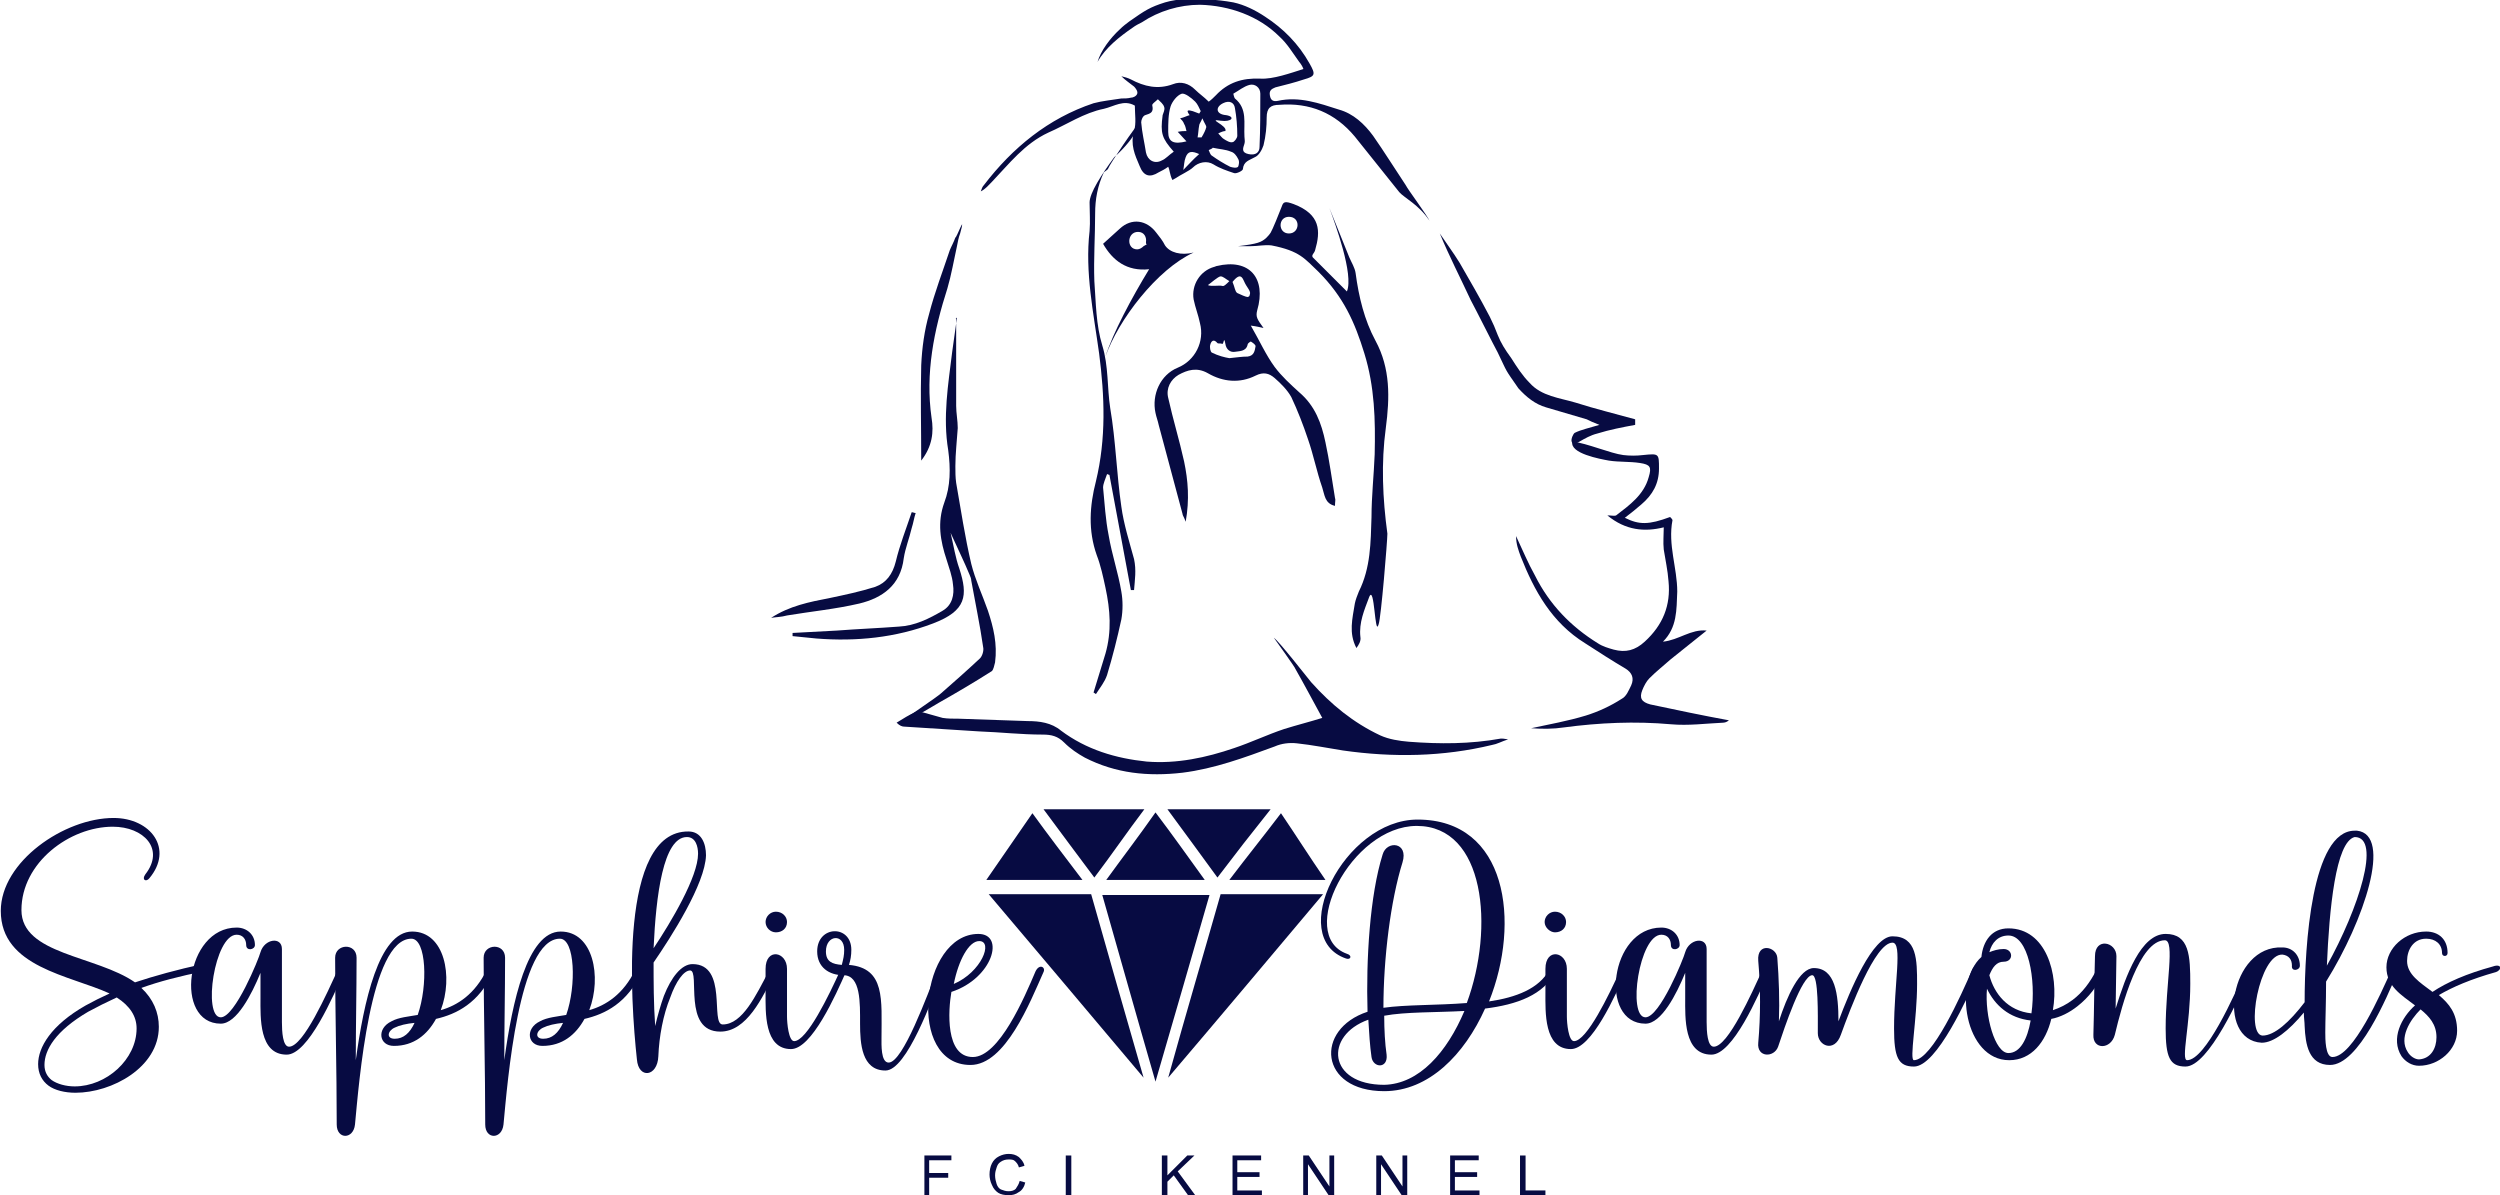 <?xml version="1.0" encoding="utf-8"?>
<!-- Generator: Adobe Illustrator 27.4.0, SVG Export Plug-In . SVG Version: 6.00 Build 0)  -->
<svg version="1.1" id="Warstwa_1" xmlns="http://www.w3.org/2000/svg" xmlns:xlink="http://www.w3.org/1999/xlink" x="0px" y="0px"
	 viewBox="0 0 314.8 150.5" style="enable-background:new 0 0 314.8 150.5;" xml:space="preserve">
<style type="text/css">
	.st0{fill:#070B42;}
	.st1{fill:#26E4FF;}
	.st2{fill:#FF0D86;}
</style>
<g>
	<g>
		<path class="st0" d="M152.3,112.7c-2.2,7.7-4.4,15.2-6.8,23.5c-2.4-8.3-4.5-15.8-6.7-23.5C143.4,112.7,147.7,112.7,152.3,112.7z"
			/>
		<path class="st0" d="M153.7,112.6c4.3,0,8.4,0,12.9,0c-6.4,7.6-12.6,15-19.5,23.1C149.4,127.4,151.6,120,153.7,112.6z"/>
		<path class="st0" d="M144,135.7c-6.8-8.1-13-15.4-19.5-23.1c4.5,0,8.5,0,12.9,0C139.5,120,141.6,127.4,144,135.7z"/>
		<path class="st0" d="M153.3,110.5c-2.1-2.9-4.1-5.6-6.3-8.6c4.4,0,8.5,0,13,0C157.6,104.9,155.5,107.6,153.3,110.5z"/>
		<path class="st0" d="M145.5,102.3c2.2,2.9,4.1,5.6,6.2,8.5c-4.2,0-8.1,0-12.4,0C141.4,107.9,143.4,105.3,145.5,102.3z"/>
		<path class="st0" d="M131.4,101.9c4.4,0,8.4,0,12.7,0c-2.2,2.9-4.1,5.7-6.3,8.6C135.7,107.7,133.7,105,131.4,101.9z"/>
		<path class="st0" d="M124.2,110.8c2-2.9,3.8-5.5,5.8-8.4c2.1,2.9,4.1,5.5,6.3,8.4C132.2,110.8,128.4,110.8,124.2,110.8z"/>
		<path class="st0" d="M166.9,110.8c-4.2,0-8,0-12.1,0c2.2-2.9,4.3-5.5,6.5-8.4C163.2,105.2,164.9,107.9,166.9,110.8z"/>
	</g>
	<g>
		<path class="st0" d="M177,23.3c-1.4-2.1-2.7-4.2-4.1-6.2c-1.1-1.5-2.5-2.8-4.3-3.3c-2.5-0.8-5-1.7-7.7-1.1c-0.5,0.1-0.9,0-1-0.7
			c-0.1-0.6,0.2-0.8,0.7-1c1.2-0.3,2.4-0.6,3.6-1c1.4-0.4,1.5-0.6,0.7-2c-1.4-2.5-3.3-4.4-5.6-5.9c-1.2-0.8-2.6-1.5-4-1.8
			c-1.1-0.2-2.1-0.3-3.2-0.4c-1.8-0.1-3.7-0.1-5.4,0.4c-1.9,0.6-2.5,1-4.5,2.4c-0.4,0.3-0.8,0.6-1.2,1c-1.2,1.1-2.4,2.7-2.8,4.1
			c1-1.8,2.8-3.2,4.4-4.3c0.4-0.3,0.8-0.5,1.2-0.7c2.1-1.4,4.7-2.2,7.3-2.2c3.7,0.1,7.4,1.4,10,4c1,0.9,1.7,2.1,2.5,3.2
			c0.2,0.2,0.6,0.9,0.5,0.9c-1.6,0.5-3.8,1.3-5.4,1.2c-2.3-0.1-4.1,0.5-5.6,2.1c-0.3,0.3-0.6,0.6-0.9,0.8c-0.6-0.6-1.2-1-1.7-1.5
			c-0.8-0.8-1.8-1.1-2.8-0.7c-1.9,0.7-3.6,0.3-5.3-0.6c-0.4-0.2-0.8-0.3-1.2-0.4c0.5,0.5,1.1,0.9,1.6,1.3c0.2,0.2,0.5,0.6,0.4,0.9
			c-0.1,0.3-0.5,0.5-0.8,0.5c-0.4,0.1-0.8,0.1-1.2,0.1c-1.2,0.2-2.4,0.3-3.5,0.6c-5.7,1.9-10.2,5.6-13.8,10.3
			c-0.2,0.2-0.3,0.5-0.4,0.8c0.6-0.3,1-0.8,1.4-1.2c2.2-2.3,4.1-4.8,7.1-6.2c2.3-1,4.5-2.5,7-3c1.3-0.3,2.5-1.2,3.9-0.4
			c0,1.1,0.2,2.2-0.1,3.2c-0.5,1.7,0.1,3,0.7,4.4c0.5,1.3,1.3,1.5,2.4,0.8c0.4-0.2,0.8-0.4,1.2-0.7c0.2,0.4,0.2,1,0.5,1.6
			c0,0.1,0,0.1,0.5-0.2c0.4-0.3,1.7-0.9,2.1-1.3c0.7-0.7,1.8-0.9,2.6-0.4c0.8,0.5,1.7,0.8,2.6,1.1c0.3,0.1,1.1-0.3,1.1-0.5
			c0.1-1,0.8-1.1,1.5-1.5c0.5-0.2,0.9-0.9,1.1-1.5c0.3-1.2,0.4-2.4,0.4-3.5c0-1.2,0.5-1.6,1.6-1.6c3.8-0.3,7,1,9.5,4
			c1.7,2.1,3.9,4.9,5.6,7c0.6,0.7,2.5,1.6,3.8,3.6C179.7,27.1,177.3,23.9,177,23.3z M153.7,15.2c1.4,0.2,1.9-0.5,0.7-0.7
			c-1.3-0.1-1.4-1-0.4-1.5c0.8-0.4,1.4-0.1,1.5,0.6c0.2,1.1,0.3,2.3,0.3,3.5c0,0.3-0.4,0.8-0.6,0.8c-0.3,0.1-0.8-0.2-1.1-0.4
			c-0.2-0.1-0.4-0.4-0.7-0.7c0.4-0.2,0.7-0.3,0.9-0.3C154.6,15.8,151.9,14.9,153.7,15.2z M147.4,13.4c0.2-0.6,0.8-1.4,1.4-1.6
			c0.4-0.1,1.2,0.5,1.7,1c0.3,0.3,0.5,0.8,0.7,1.2c-0.1,0.1-0.1,0.2-0.2,0.3c-0.3-0.1-0.5-0.2-0.8-0.3c-0.4-0.1-1-0.3-0.4,0.5
			c-0.4,0.1-0.7,0.3-1.2,0.4c0.2,0.2,0.4,0.4,0.5,0.7c0.2,0.3,0.2,0.6,0.3,0.9c-0.3,0-0.6,0-1.1,0.1c0.4,0.4,0.7,0.8,1.1,1.2
			c-1.6,0.4-2.3,0.1-2.3-1.2C147.1,15.5,147.1,14.4,147.4,13.4z M146.3,20.2c-0.9,0.5-1.8,0-2-1c-0.2-1.3-0.5-2.5-0.6-3.8
			c0-0.3,0.2-0.8,0.5-0.9c0.6-0.2,1.1-0.3,0.9-1.2c-0.1-0.2,0.4-0.5,0.7-0.8c0.3,0.3,0.7,0.6,0.8,1c0.1,0.3-0.1,0.7-0.2,1
			c-0.3,2.3-0.1,2.9,1.4,4.6C147.2,19.5,146.8,20,146.3,20.2z M149,21.4c0.1-0.5,0.1-1.1,0.3-1.6c0.3-0.8,0.8-0.8,1.7-0.4
			C150.2,20.1,149.6,20.8,149,21.4z M151.3,17.3c0,0-0.3,0-0.5,0c0.1-0.5,0.1-1,0.2-1.5c0-0.2,0.2-0.4,0.4-0.9
			c0.3,0.7,0.5,0.9,0.5,1.1C151.8,16.4,151.6,16.8,151.3,17.3z M155.9,21c-0.2,0.2-0.7,0.1-1,0c-0.8-0.4-1.6-0.9-2.3-1.4
			c-0.2-0.1-0.3-0.5-0.4-0.7c0.2-0.1,0.5-0.2,0.5-0.3c0.9,0.2,1.6,0.2,2.3,0.5c0.4,0.1,0.7,0.5,0.9,0.9
			C156.1,20.3,156,20.8,155.9,21z M158.6,18.5c0,0.7-0.5,1.1-1.4,0.9c-0.9-0.2-0.7-0.7-0.5-1.3c0.1-0.3,0-0.6,0-0.9
			c-0.1-1.7,0.4-3.5-1.2-4.8c-0.1-0.1-0.2-0.6-0.2-0.6c0.7-0.4,1.3-0.9,2-1.1c0.7-0.2,1.4,0.3,1.4,1.1
			C158.7,14,158.7,16.3,158.6,18.5z"/>
		<path class="st0" d="M168.1,63.7c-1.3-0.3-1.3-1.4-1.6-2.3c-0.7-2-1.1-4.1-1.8-6.1c-0.6-1.8-1.3-3.6-2.1-5.3
			c-0.5-0.9-1.3-1.7-2.1-2.4c-0.7-0.6-1.4-0.8-2.4-0.3c-2,1-4.1,0.8-6-0.3c-1.4-0.8-2.6-0.4-3.7,0.2c-1,0.6-1.6,1.7-1.3,2.9
			c0.6,2.7,1.4,5.3,2,8c0.5,2.4,0.7,4.8,0.2,7.6c-0.2-0.6-0.4-0.8-0.4-1c-1-3.7-2-7.5-3-11.2c-0.1-0.5-0.3-1-0.4-1.5
			c-0.5-2.3,0.6-4.8,2.8-5.7c2.2-0.9,3.4-3.3,2.8-5.6c-0.2-1-0.6-2-0.8-3c-0.3-1.8,0.8-3.6,2.6-4.1c0.1,0,0.2-0.1,0.3-0.1
			c4.1-1,6.3,1.5,5.1,5.6c-0.2,0.8,0,1.1,0.8,2.2c-0.5-0.1-0.8-0.2-1.6-0.3c1.1,1.9,1.9,3.7,3,5.2c0.9,1.2,2,2.2,3.1,3.2
			c2,1.7,2.8,3.9,3.3,6.3c0.5,2.3,0.8,4.6,1.2,7C168.2,62.9,168.1,63.2,168.1,63.7z M154.8,45.1c1-0.1,1.6-0.2,2.3-0.2
			c0.8-0.1,0.9-0.7,1-1.3c0-0.2-0.3-0.4-0.6-0.6c0,0-0.4,0.2-0.4,0.4c-0.2,0.9-1.1,0.8-1.6,0.9c-0.6,0.1-1.1-0.3-1.2-1
			c-0.2-1.1-0.2,0.1-0.4,0c-0.2-0.1-0.5,0-0.6-0.1c-0.5-0.6-0.8-0.2-0.9,0.2c-0.1,0.3,0,0.9,0.2,1C153.4,44.8,154.2,45,154.8,45.1z
			 M155.2,35.5c0.3,0.7,0.3,1.2,0.6,1.4c0.4,0.2,1.1,0.5,1.3,0.5c0.3-0.1,0.2-0.1,0.3-0.4c0.1-0.3-0.4-0.9-0.5-1.1
			C156.5,35.3,156.4,34,155.2,35.5z M154.8,35.4c-0.5-0.3-0.8-0.6-1.1-0.6c-0.3,0-1.3,0.9-1.6,1.1c0.4,0.2,1.4,0,1.8,0.1
			C154.1,36.1,154.4,35.8,154.8,35.4z"/>
		<path class="st0" d="M160.4,80.3c0.7,0.5,4.2,5,4.7,5.6c2.5,2.8,5.3,5.1,8.7,6.7c1.1,0.5,2.4,0.7,3.6,0.8
			c3.9,0.3,7.7,0.3,11.6-0.4c0.2,0,0.3,0,0.9,0.1c-0.9,0.3-1.4,0.6-2,0.7c-6.2,1.5-12.5,1.6-18.8,0.7c-1.9-0.3-3.9-0.7-5.8-0.9
			c-0.9-0.1-1.9,0-2.8,0.4c-3.8,1.4-7.6,2.8-11.6,3.3c-4.3,0.5-8.4,0.1-12.3-1.9c-0.9-0.5-1.8-1.1-2.6-1.9c-0.8-0.8-1.6-1-2.7-1
			c-2.7,0-5.3-0.3-8-0.4c-3.1-0.2-6.3-0.4-9.4-0.6c-0.3,0-0.6-0.1-1-0.5c0.8-0.5,1.6-1,2.5-1.4c0.2-0.1,0.5,0.1,0.8,0.1
			c0.8,0.2,1.7,0.5,2.5,0.7c0.6,0.1,1.3,0.1,2,0.1c2.9,0.1,5.8,0.2,8.7,0.3c1.5,0,3,0.2,4.2,1.2c3.2,2.4,6.9,3.5,10.8,3.9
			c3.8,0.3,7.5-0.5,11-1.7c2.1-0.7,4.2-1.7,6.3-2.4c1.6-0.5,3.2-0.9,4.8-1.4c-1.1-2-2.2-4.1-3.4-6.2
			C163.2,84.2,160.4,80.3,160.4,80.3z"/>
		<path class="st0" d="M209.4,80.8c2-0.2,3.5-1.6,5.5-1.4c-1.5,1.2-3,2.4-4.5,3.6c-0.9,0.8-1.8,1.5-2.7,2.4c-0.4,0.4-0.7,1-0.9,1.5
			c-0.4,1-0.1,1.5,1,1.8c3.3,0.7,6.6,1.4,9.9,2c-0.1,0.1-0.4,0.3-0.7,0.3c-2.2,0.1-4.4,0.4-6.6,0.2c-4.5-0.4-9-0.2-13.5,0.4
			c-1.3,0.2-2.7,0.2-4.1,0.1c2.3-0.5,4.6-0.9,6.9-1.6c1.6-0.5,3.1-1.2,4.5-2.1c0.6-0.3,0.9-1.1,1.2-1.7c0.4-0.9,0.1-1.6-0.7-2.1
			c-1.7-1-3.4-2.1-5.1-3.2c-4.2-2.6-6.4-6.6-8.1-10.9c-0.3-0.8-0.6-1.6-0.6-2.6c0.8,1.7,1.5,3.4,2.4,5c1.8,3.6,4.5,6.4,7.9,8.5
			c0.6,0.4,1.3,0.6,2,0.8c1.5,0.4,2.7,0.1,3.9-1c2.3-2.1,3.3-4.6,3-7.6c-0.1-1.4-0.4-2.7-0.6-4c-0.1-0.9,0-1.9,0-2.8
			c-2.4,0.6-4.8,0.4-7.1-1.5c0.5,0,0.9,0.1,1.1,0c1.7-1.3,3.5-2.6,4.1-4.8c0.4-1.3,0.2-1.6-1.1-1.8c-1.3-0.2-2.6-0.1-3.9-0.3
			c-1.1-0.2-5-0.9-4.6-2.4c1.8,0.2,4.8,1.5,6.4,1.7c0.8,0.1,1.7,0.1,2.5,0c2-0.2,2-0.2,2,1.7c0,1.9-0.8,3.3-2.2,4.5
			c-0.7,0.6-1.3,1.1-2.1,1.7c1.8,0.9,3,0.9,5.7-0.1c0.1,0.1,0.3,0.3,0.3,0.4c-0.6,3.1,0.6,6,0.6,9C211.1,76.8,211.2,79,209.4,80.8z"
			/>
		<path class="st0" d="M174.5,53.9c0.5-3.8,0.6-7.5-1.3-11c-1.4-2.6-2.1-5.5-2.5-8.5c-0.1-0.7-0.5-1.3-0.8-2
			c-0.2-0.5-2.3-5.7-2.5-6.2c0.7,1.9,3.1,8.4,2.2,10.5c-1.5-1.5-2.9-2.9-4.3-4.3c-0.2-0.3,0.2-0.5,0.3-0.9c0.7-2.4,0.7-4.5-2.7-5.8
			c-1.1-0.4-1.3-0.3-1.5,0.3c-0.3,0.8-1.2,3-1.4,3.3c-0.2,0.3-0.4,0.5-0.6,0.7c-0.6,0.5-1,0.7-3.5,1c0,0,0,0,0,0c0.5,0,1.1,0,1.6,0
			c0.9,0,1.7-0.2,2.6-0.1c3.6,0.7,4.2,1.7,5.9,3.3c3.2,3.2,4.6,6.4,5.8,10.3c1.3,4.2,1.4,8.4,1.3,12.7c-0.1,2.6-0.4,5.3-0.4,7.9
			c-0.1,3.2-0.1,6.4-1.6,9.4c-0.2,0.5-0.4,1-0.5,1.5c-0.3,1.9-0.8,3.7,0.2,5.6c0.3-0.4,0.6-0.9,0.5-1.4c-0.2-1.8,0.5-3.4,1.1-5
			c0.7-1.8,0.7,5.2,1.2,3.4c0.3-0.8,1.1-10.5,1.1-11.4C174.1,62.8,173.9,58.3,174.5,53.9z M162.3,29.4c-1.4,0-1.4-2.1,0-2.1
			C163.8,27.3,163.7,29.4,162.3,29.4z"/>
		<path class="st0" d="M160.1,29.1C160.1,29.1,160.2,29.1,160.1,29.1C160.2,29.1,160.1,29.1,160.1,29.1z"/>
		<path class="st0" d="M160.8,28.2c-0.2,0.2-0.3,0.5-0.5,0.7C160.5,28.7,160.8,28.2,160.8,28.2L160.8,28.2z"/>
		<path class="st0" d="M120.4,40.1c0,3.7,0,7.3,0,11c0,0.9,0.2,1.9,0.2,2.8c-0.1,1.6-0.3,3.2-0.3,4.8c0,0.7,0,1.4,0.1,2.1
			c0.6,3.4,1.1,6.8,1.9,10.2c0.5,2,1.4,3.9,2.1,5.9c0.7,2.1,1.2,4.2,0.9,6.5c-0.1,0.4-0.2,0.9-0.4,1.1c-2.2,1.4-4.4,2.7-6.7,4
			c-0.2,0.1-4.7,2.9-5.1,2.6c0.4-0.3,5-3.4,5.4-3.8c1.6-1.4,3.3-2.9,4.9-4.4c0.3-0.3,0.5-1,0.4-1.4c-0.4-2.8-1-5.6-1.5-8.4
			c0-0.2-0.1-0.5-0.2-0.7c-0.7-1.7-1.5-3.3-2.4-5.3c0.4,1.7,0.6,3.1,1.1,4.5c1.1,3.4,0.9,5.3-3.3,6.9c-4.7,1.8-9.7,2.3-14.7,1.9
			c-1-0.1-2-0.2-3-0.3c0-0.1,0-0.3,0-0.4c1.9-0.1,3.7-0.2,5.6-0.3c2.6-0.2,5.2-0.3,7.8-0.5c2-0.1,3.8-1,5.5-2c1.2-0.7,1.5-2,1.3-3.3
			c-0.1-1.1-0.5-2.1-0.8-3.1c-0.8-2.4-1.2-4.7-0.3-7.2c0.8-2.1,0.8-4.3,0.5-6.6c-0.7-4.2,0-8.3,0.5-12.4c0.2-1.5,0.4-2.9,0.6-4.3
			C120.3,40.1,120.3,40.1,120.4,40.1z"/>
		<path class="st0" d="M142.8,70.4c-0.6-2.2-1.3-4.4-1.6-6.6c-0.6-4.1-0.7-8.3-1.4-12.4c-0.4-2.6-0.2-5.3-1-7.9
			c-0.8-2.6-0.8-5.4-1-8.1c-0.1-2.8,0.1-5.7,0.1-8.5c0-1.8,0.3-3.5,1.1-5.2c0.1-0.1,0.3-0.2,0.5-0.4c0.2-0.6,3.6-5.6,4.1-6
			c0,0-0.4,1.9-3.3,4.5c-1.6,2.2-3.1,4.5-3.1,5.7c0,1.2,0.1,2.4,0,3.6c-0.6,5.2,0.5,10.3,1.2,15.4c0.7,5.4,0.9,10.7-0.4,16.1
			c-0.8,3.1-1,6.2,0.1,9.3c0.5,1.3,0.8,2.7,1.1,4.1c0.6,2.8,0.8,5.5,0,8.3c-0.5,1.6-1,3.3-1.5,4.9l0.3,0.2c0.5-0.8,1.1-1.5,1.4-2.4
			c0.7-2.3,1.3-4.7,1.8-7c0.2-1.1,0.2-2.4,0-3.5c-0.4-2.4-1.2-4.7-1.6-7.1c-0.4-2-0.5-4-0.7-6c0-0.5,0.3-1.1,0.5-1.7
			c0.1,0,0.2,0.1,0.3,0.1l2.7,14.5c0.1,0,0.2,0,0.4,0C142.9,73,143.1,71.8,142.8,70.4z"/>
		<path class="st0" d="M205.9,53.5c-1.6,0.3-3.2,0.6-4.8,1.1c-0.8,0.2-1.5,0.6-2.2,1c-0.4,0.2-0.8,0.6-1,0c-0.1-0.3,0.2-1,0.4-1.1
			c0.8-0.4,1.8-0.6,3.1-1c-0.8-0.3-1.2-0.5-1.6-0.7c-1.7-0.5-3.4-1-5.1-1.5c-1.4-0.4-2.5-1.3-3.5-2.4c-1.8-2.6-1.3-1.8-2.6-4.5
			c-0.6-1.1-2.8-5.5-3.4-6.6c-1.3-2.8-2.7-5.5-3.9-8.4c0.8,1.2,1.7,2.4,2.5,3.7c1.2,2.1,2.5,4.3,3.8,6.8c0.4,0.8,0.7,1.5,1,2.3
			c0.4,1,0.9,1.8,1.7,2.9c0.7,1.1,1.4,2.2,2.3,3.1c1.5,1.7,3.8,1.9,5.8,2.5c2.5,0.8,5,1.4,7.5,2.1C205.9,53.2,205.9,53.3,205.9,53.5
			z"/>
		<path class="st0" d="M150.3,31.8c-1.6,0.4-3,0-3.6-0.9c-0.3-0.6-0.7-1.1-1.1-1.6c-1.2-1.6-3.1-1.9-4.6-0.5
			c-0.7,0.6-1.4,1.3-2.1,1.9c1.2,2.1,3,3.5,5.8,3.2c-2.2,3.6-4.6,8.1-5.5,11C140.8,40.3,145.7,33.9,150.3,31.8z M144,31
			c-0.2,0.2-0.5,0.4-0.8,0.4c-1.4,0-1.3-2.2,0.1-2.2c0.8,0,1.1,0.7,1,1.3c0,0.1,0,0.2,0.1,0.3C144.3,30.8,144.2,30.9,144,31z"/>
		<path class="st0" d="M120.9,29.4c-0.2,0.5-0.3,1.1-0.4,1.6c-0.4,1.8-0.7,3.6-1.2,5.3c-1.7,5.3-2.8,10.7-2,16.3
			c0.3,1.8,0.1,3.6-1.3,5.4c0-4.1-0.1-8.1,0-12c0.1-2.2,0.4-4.4,1-6.5c0.7-2.7,1.7-5.3,2.6-8c0.2-0.5,0.5-1,0.7-1.6
			C120.4,30.1,121.7,26.5,120.9,29.4z"/>
		<path class="st0" d="M97.1,77.8c2.3-1.5,4.8-2,7.4-2.5c1.9-0.4,3.8-0.8,5.7-1.4c1.4-0.5,2.2-1.6,2.6-3.2c0.5-2.1,1.3-4.1,2-6.2
			c0.2,0,0.3,0.1,0.5,0.1c-0.2,0.6-0.3,1.3-0.5,1.9c-0.3,1.3-0.8,2.5-1,3.8c-0.4,3.4-2.7,5-5.6,5.7c-3,0.7-6.1,1-9.1,1.5
			C98.4,77.7,97.7,77.7,97.1,77.8z"/>
	</g>
	<g>
		<path class="st0" d="M116.4,150.5v-5h3.4v0.6H117v1.6h2.4v0.6H117v2.3H116.4z"/>
		<path class="st0" d="M128.4,148.7l0.7,0.2c-0.1,0.5-0.4,1-0.8,1.2c-0.4,0.3-0.8,0.4-1.3,0.4c-0.5,0-1-0.1-1.3-0.3
			c-0.3-0.2-0.6-0.5-0.8-1c-0.2-0.4-0.3-0.9-0.3-1.3c0-0.5,0.1-1,0.3-1.4s0.5-0.7,0.9-0.9c0.4-0.2,0.8-0.3,1.2-0.3
			c0.5,0,0.9,0.1,1.3,0.4c0.3,0.3,0.6,0.6,0.7,1.1l-0.7,0.2c-0.1-0.4-0.3-0.6-0.5-0.8c-0.2-0.2-0.5-0.2-0.8-0.2
			c-0.4,0-0.7,0.1-1,0.3s-0.4,0.4-0.5,0.7c-0.1,0.3-0.2,0.6-0.2,1c0,0.4,0.1,0.8,0.2,1.1c0.1,0.3,0.3,0.6,0.6,0.7s0.5,0.2,0.9,0.2
			c0.4,0,0.7-0.1,0.9-0.3C128.1,149.4,128.3,149.1,128.4,148.7z"/>
		<path class="st0" d="M134.2,150.5v-5h0.7v5H134.2z"/>
		<path class="st0" d="M146.3,150.5v-5h0.7v2.5l2.5-2.5h0.9l-2.1,2l2.2,3h-0.9l-1.8-2.5l-0.8,0.8v1.7H146.3z"/>
		<path class="st0" d="M155.2,150.5v-5h3.6v0.6h-3v1.5h2.8v0.6h-2.8v1.7h3.1v0.6H155.2z"/>
		<path class="st0" d="M164.1,150.5v-5h0.7l2.6,3.9v-3.9h0.6v5h-0.7l-2.6-3.9v3.9H164.1z"/>
		<path class="st0" d="M173.3,150.5v-5h0.7l2.6,3.9v-3.9h0.6v5h-0.7l-2.6-3.9v3.9H173.3z"/>
		<path class="st0" d="M182.6,150.5v-5h3.6v0.6h-3v1.5h2.8v0.6h-2.8v1.7h3.1v0.6H182.6z"/>
		<path class="st0" d="M191.4,150.5v-5h0.7v4.4h2.5v0.6H191.4z"/>
	</g>
	<g>
		<path class="st0" d="M25.7,122.3c-3,0.6-5.7,1.3-7.9,2.1c1.5,1.4,2.2,3.1,2.2,4.9c0,5.1-5.9,8.3-10.5,8.3c-1.3,0-2.6-0.3-3.4-0.9
			c-0.8-0.6-1.3-1.5-1.3-2.7c0-2.1,1.6-4.9,6-7.4c0.9-0.5,1.9-1,3-1.5c-5-2.3-13.7-3.3-13.7-10.4c0-6.2,8-11.7,14.2-11.7
			c4.7,0,7.6,3.9,4.5,7.6c-0.4,0.5-1,0.2-0.5-0.5c2.5-3.2-0.2-6-4.1-6c-5.4,0-11.5,4.5-11.5,10.5c0,5.6,9.4,5.7,14.3,9.1
			c2.4-0.8,5.3-1.6,8.5-2.3C26.5,121.3,26.6,122.1,25.7,122.3z M17.2,129.5c0-1.5-0.8-2.8-2.5-3.9c-1.3,0.6-2.5,1.2-3.6,1.8
			c-4.1,2.4-5.5,4.8-5.5,6.7c0,0.9,0.4,1.5,0.9,1.9c0.7,0.5,1.8,0.8,2.9,0.8C13.4,136.8,17.2,133.4,17.2,129.5z"/>
		<path class="st0" d="M43.3,122.4c-1.3,3-4.5,10.4-7.2,10.4c-3.5,0-3.3-4.7-3.3-7.1c0-1.1,0-2.2,0-3.2c-1.1,2.7-3,6.4-5,6.4
			c-5.9,0-4.5-12.1,2-12.1c1.3,0,2.3,0.9,2.3,2.2c0,0.6-1.1,0.8-1.1,0c0-0.7-0.4-1.3-1.2-1.3c-2.8,0-4.3,10.4-2,10.4
			c1.8,0,4.8-7.4,5-8.2c0.5-1.7,2.7-2,2.7-0.4c0,3.1,0,6.2,0,9.2c0,1.2,0.1,3.1,0.9,3.1c1.8,0,4.8-6.8,6.1-9.6
			C42.9,121.3,43.6,121.8,43.3,122.4z"/>
		<path class="st0" d="M62.1,122.4c-1.8,3.9-4.6,5.3-7.2,5.9c-1.1,2-2.8,3.4-5.3,3.4c-1.9,0-2.2-2.2-0.3-3.1
			c0.9-0.5,2.2-0.6,3.3-0.8c1.3-3.7,1.1-9.6-0.8-9.6c-5.2,0-6.6,18.2-7.1,23.4c-0.2,1.9-2.3,1.9-2.3,0c0-7-0.2-14-0.2-21
			c0-1.8,2.7-1.9,2.7,0c0,4.3-0.1,8.6-0.1,12.9c1-7.3,2.9-16.2,7.1-16.2c4.1,0,5.2,5.7,3.6,9.9c2.1-0.6,4.3-2,5.8-5.1
			C61.6,121.3,62.4,121.7,62.1,122.4z M52.2,128.8c-1,0.1-1.9,0.3-2.5,0.6c-0.9,0.4-1.1,1.4,0,1.4S51.6,130.1,52.2,128.8z"/>
		<path class="st0" d="M80.8,122.4c-1.8,3.9-4.6,5.3-7.2,5.9c-1.1,2-2.8,3.4-5.3,3.4c-1.9,0-2.2-2.2-0.3-3.1
			c0.9-0.5,2.2-0.6,3.3-0.8c1.3-3.7,1.1-9.6-0.8-9.6c-5.2,0-6.6,18.2-7.1,23.4c-0.2,1.9-2.3,1.9-2.3,0c0-7-0.2-14-0.2-21
			c0-1.8,2.7-1.9,2.7,0c0,4.3-0.1,8.6-0.1,12.9c1-7.3,2.9-16.2,7.1-16.2c4.1,0,5.2,5.7,3.6,9.9c2.1-0.6,4.3-2,5.8-5.1
			C80.3,121.3,81.1,121.7,80.8,122.4z M70.9,128.8c-1,0.1-1.9,0.3-2.5,0.6c-0.9,0.4-1.1,1.4,0,1.4S70.3,130.1,70.9,128.8z"/>
		<path class="st0" d="M97.6,122.4c-1.6,3.3-3.6,7.5-6.9,7.5c-4.8,0-2.5-7.7-3.8-7.7c-0.8,0-1.8,1.4-2.5,3.4
			c-0.9,2.2-1.4,4.9-1.5,7.4c-0.1,2.6-2.5,2.9-2.7,0.4c-0.8-7.4-2.3-28.8,6.5-28.7c1.6,0,2.2,1.5,2.2,3c-0.1,3.6-4.4,10.3-6.6,13.5
			c0,2.3,0,5.2,0.2,8c0.3-1.3,0.7-2.7,1.1-3.8c0.9-2.3,2.2-4,3.6-4c4.5,0,2.2,7.6,3.8,7.6c2.5,0,4.2-3.7,5.8-6.7
			C97.2,121.2,97.9,121.7,97.6,122.4z M82.3,119.4c2.2-3.3,5.6-9,5.6-11.9c0-0.9-0.3-2.1-1.4-2.1C83.5,105.4,82.6,112.8,82.3,119.4z
			"/>
		<path class="st0" d="M106.6,122.2c-1.4,3.2-4.4,9.9-7,9.9c-3.4,0-3.2-4.7-3.2-7.1v-3c0-2.7,2.7-2.2,2.7,0v6c0,0.8,0.2,3.1,0.9,3.1
			c1.6,0,4.4-5.8,5.8-8.9C106.1,121.2,107,121.5,106.6,122.2z M96.4,116.1c0-0.7,0.6-1.3,1.3-1.3c0.8,0,1.4,0.6,1.4,1.3
			c0,0.8-0.6,1.3-1.4,1.3C97,117.4,96.4,116.8,96.4,116.1z"/>
		<path class="st0" d="M118.7,122.5c-1.3,3.2-4.5,12.3-7.2,12.3c-3,0-3.2-3.4-3.2-5.9c0-2.6,0.1-6.1-2.1-6.1c-1.8,0-3.3-1-3.3-3
			c0-3.3,4.3-3.4,4.3-0.2c0,0.7-0.1,1.3-0.3,1.9c4.6,0.4,4.1,4.4,4.1,9.2c0,0.8-0.1,3.1,0.9,3.1c1.8,0,4.9-8.6,6.1-11.6
			C118.2,121.3,119,121.7,118.7,122.5z M106.3,119.6c0-2.1-2.3-1.9-2.3,0.2c0,1.3,0.8,1.6,2,1.7
			C106.2,120.7,106.3,120.3,106.3,119.6z"/>
		<path class="st0" d="M131.4,122.4c-1.7,3.8-4.8,11.7-9.2,11.7c-8.1,0-6.3-16.5,1-16.5c3.4,0,1.8,5.6-3.4,7.3
			c-0.4,2.3-0.8,8.2,2.7,8.2c3.3,0,6.5-7.5,7.9-10.8C130.9,121.3,131.7,121.8,131.4,122.4z M120.1,123.9c3.5-1.5,5-5.4,3.2-5.4
			C122,118.5,120.7,120.9,120.1,123.9z"/>
		<path class="st0" d="M195.9,122.3c-1.5,3-4.9,4.2-8.9,4.7c-2.6,5.8-7.1,10.4-12.7,10.4c-8.2,0-8.8-7.8-2.1-10
			c-0.2-6.6,0.3-14.7,1.9-19.8c0.5-1.8,3.3-1.6,2.5,1c-1.5,4.8-2.4,12.1-2.4,18.3c2.8-0.4,6.7-0.3,10.5-0.6
			c3.5-9.5,2.3-22.3-6.3-22.3c-8.3,0-15.2,13.8-8.8,16.1c0.7,0.2,0.5,0.8-0.1,0.6c-7.6-2.6-0.3-17.5,9-17.5c11.3,0,13,12.9,9,22.9
			c3.4-0.5,6.3-1.6,7.6-4C195.5,121.3,196.2,121.7,195.9,122.3z M184.4,127.3c-3.6,0.2-7.4,0.1-10.1,0.6c0,1.8,0.1,3.5,0.3,4.9
			c0.2,1.8-1.7,1.7-1.9,0.3c-0.2-1.4-0.3-3-0.4-4.7c-5.6,2-5.1,8.2,2,8.2C178.7,136.5,182.2,132.5,184.4,127.3z"/>
		<path class="st0" d="M204.8,122.2c-1.4,3.2-4.4,9.9-7,9.9c-3.4,0-3.2-4.7-3.2-7.1v-3c0-2.7,2.7-2.2,2.7,0v6c0,0.8,0.2,3.1,0.9,3.1
			c1.6,0,4.4-5.8,5.8-8.9C204.3,121.2,205.1,121.5,204.8,122.2z M194.5,116.1c0-0.7,0.6-1.3,1.3-1.3c0.8,0,1.4,0.6,1.4,1.3
			c0,0.8-0.6,1.3-1.4,1.3C195.2,117.4,194.5,116.8,194.5,116.1z"/>
		<path class="st0" d="M222.7,122.4c-1.3,3-4.5,10.4-7.2,10.4c-3.5,0-3.3-4.7-3.3-7.1c0-1.1,0-2.2,0-3.2c-1.1,2.7-3,6.4-5,6.4
			c-5.9,0-4.5-12.1,2-12.1c1.3,0,2.3,0.9,2.3,2.2c0,0.6-1.1,0.8-1.1,0c0-0.7-0.4-1.3-1.2-1.3c-2.8,0-4.3,10.4-2,10.4
			c1.8,0,4.8-7.4,5-8.2c0.5-1.7,2.7-2,2.7-0.4c0,3.1,0,6.2,0,9.2c0,1.2,0.1,3.1,0.9,3.1c1.8,0,4.8-6.8,6.1-9.6
			C222.2,121.3,222.9,121.8,222.7,122.4z"/>
		<path class="st0" d="M249.2,122.4c-1.4,3.1-5.3,11.9-8.2,11.9c-2,0-2.5-1.2-2.5-4.8c0-5.6,1.1-10.8-0.2-10.8
			c-2.2,0-5.3,8.3-6.5,11.6c-0.8,2.3-2.9,1.4-2.9-0.2c0-2.3,0.1-7.3-0.7-7.3c-1.3,0-3.5,6.6-4.3,9c-0.5,1.4-2.7,1.4-2.5-0.5
			c0.3-3.4,0.3-6.9,0-10.3c-0.2-2.4,2.3-1.8,2.4-0.4c0.2,2.6,0.3,5.4,0.2,8c1-3.1,2.6-6.7,4.4-6.7c2.7,0,3.1,3.3,3.1,6.7
			c1.5-4,4.3-10.7,6.8-10.7c3.1,0,3.1,3,3.1,6c0,4.5-1,9.6-0.4,9.6c2.3,0,6-8.3,7.3-11.3C248.7,121.2,249.5,121.7,249.2,122.4z"/>
		<path class="st0" d="M265,122.3c-0.9,1.9-2,3.3-3.4,4.4c-1,0.8-2.2,1.4-3.3,1.6c-0.7,2.9-2.5,5.2-5.3,5.2c-5.6,0-7.1-9.8-3.5-13
			c0.2-2,1.3-3.6,3.4-3.6c4.7,0,6.4,5.7,5.6,10.3c0.9-0.3,1.7-0.7,2.5-1.3c1.2-0.9,2.2-2.2,3-3.8C264.5,121.3,265.3,121.6,265,122.3
			z M255.7,128.5c-2.7-0.3-4.5-1.9-5.5-4c-0.3,3.4,1,8.1,2.7,8.1C254.4,132.6,255.3,130.8,255.7,128.5z M252.9,117.8
			c-1.3,0-2.1,0.9-2.4,2.1c0.5-0.2,1.1-0.4,1.8-0.4c1.2,0,1.3,1.6,0,1.6c-0.9,0-1.4,0.7-1.8,1.7c0.6,2.3,2.3,4.5,5.3,4.8
			C256.4,123.3,255.4,117.8,252.9,117.8z"/>
		<path class="st0" d="M283.4,122.3c-1.3,3.1-5.3,12-8.2,12c-2,0-2.5-1.2-2.5-4.8c0-5.6,1.2-11.1-0.1-11.1c-3.2,0-5.4,8.1-6.3,11.9
			c-0.5,1.9-2.8,1.9-2.7,0c0.1-3.3,0.1-6.6,0.2-9.9c0-2.4,2.7-1.8,2.7,0l-0.1,6.6c1.3-4.2,3.2-9.4,6.3-9.4c3,0,3.1,2.8,3.1,6.3
			c0,5.1-1.2,9.6-0.4,9.6c2.3,0,6-8.2,7.3-11.3C283,121.2,283.8,121.6,283.4,122.3z"/>
		<path class="st0" d="M301.9,122.4c-1.3,3.1-4.9,11.7-8.5,11.7c-2.7,0-3.1-2.6-3.2-4.9c0-0.5-0.1-1-0.1-1.7
			c-1.9,2.3-3.8,3.8-5.3,3.8c-5.8-0.3-4-12.3,2.6-12c1.3,0,2.2,1,2.2,2.3c0,0.6-1.1,0.8-1,0c0-0.8-0.4-1.3-1.2-1.4
			c-2.9-0.1-4.7,10.1-2.5,10.2c1.5,0,3.4-1.7,5.3-4.2c0-7.2,0.9-21.6,6.3-21.6h0.3c4.5,0.5,0.9,11.3-3.9,19c0,2.7-0.1,4.9-0.1,6.4
			c0,0.8,0,3.1,0.9,3.1c2.6,0,6.1-8,7.4-10.9C301.4,121.4,302.2,121.8,301.9,122.4z M293,121.6c4-7.2,6.9-16.2,3.5-16.2h0
			C294.1,106,293.3,114.5,293,121.6z"/>
		<path class="st0" d="M314.3,122.4c-3.2,0.9-5.5,1.9-7.2,2.9c1.3,1.1,2.3,2.3,2.3,4.5c0,2.4-2.3,4.4-4.8,4.4
			c-0.9,0-1.7-0.5-2.2-1.2c-1.4-2.2,0-4.9,1.7-6.4c-1.7-1.3-3.6-2.4-3.6-4.8c0-2.4,2.3-4.5,5-4.5c1.6,0,2.7,1,2.7,2.7
			c0,0.5-0.7,0.5-0.7,0c0-1.1-0.8-1.8-2-1.8c-1.6,0-2.4,1.4-2.4,2.8c0,1.7,1.6,2.7,3.2,3.9c1.8-1.2,4.3-2.3,7.6-3.2
			C315,121.3,315.1,122.1,314.3,122.4z M306.8,130.6c0-1.6-0.9-2.6-2-3.5c-1.3,1.3-2.8,3.6-1.6,5.4c0.3,0.5,0.9,0.9,1.4,0.9
			C306.1,133.3,306.8,132,306.8,130.6z"/>
	</g>
</g>
</svg>
